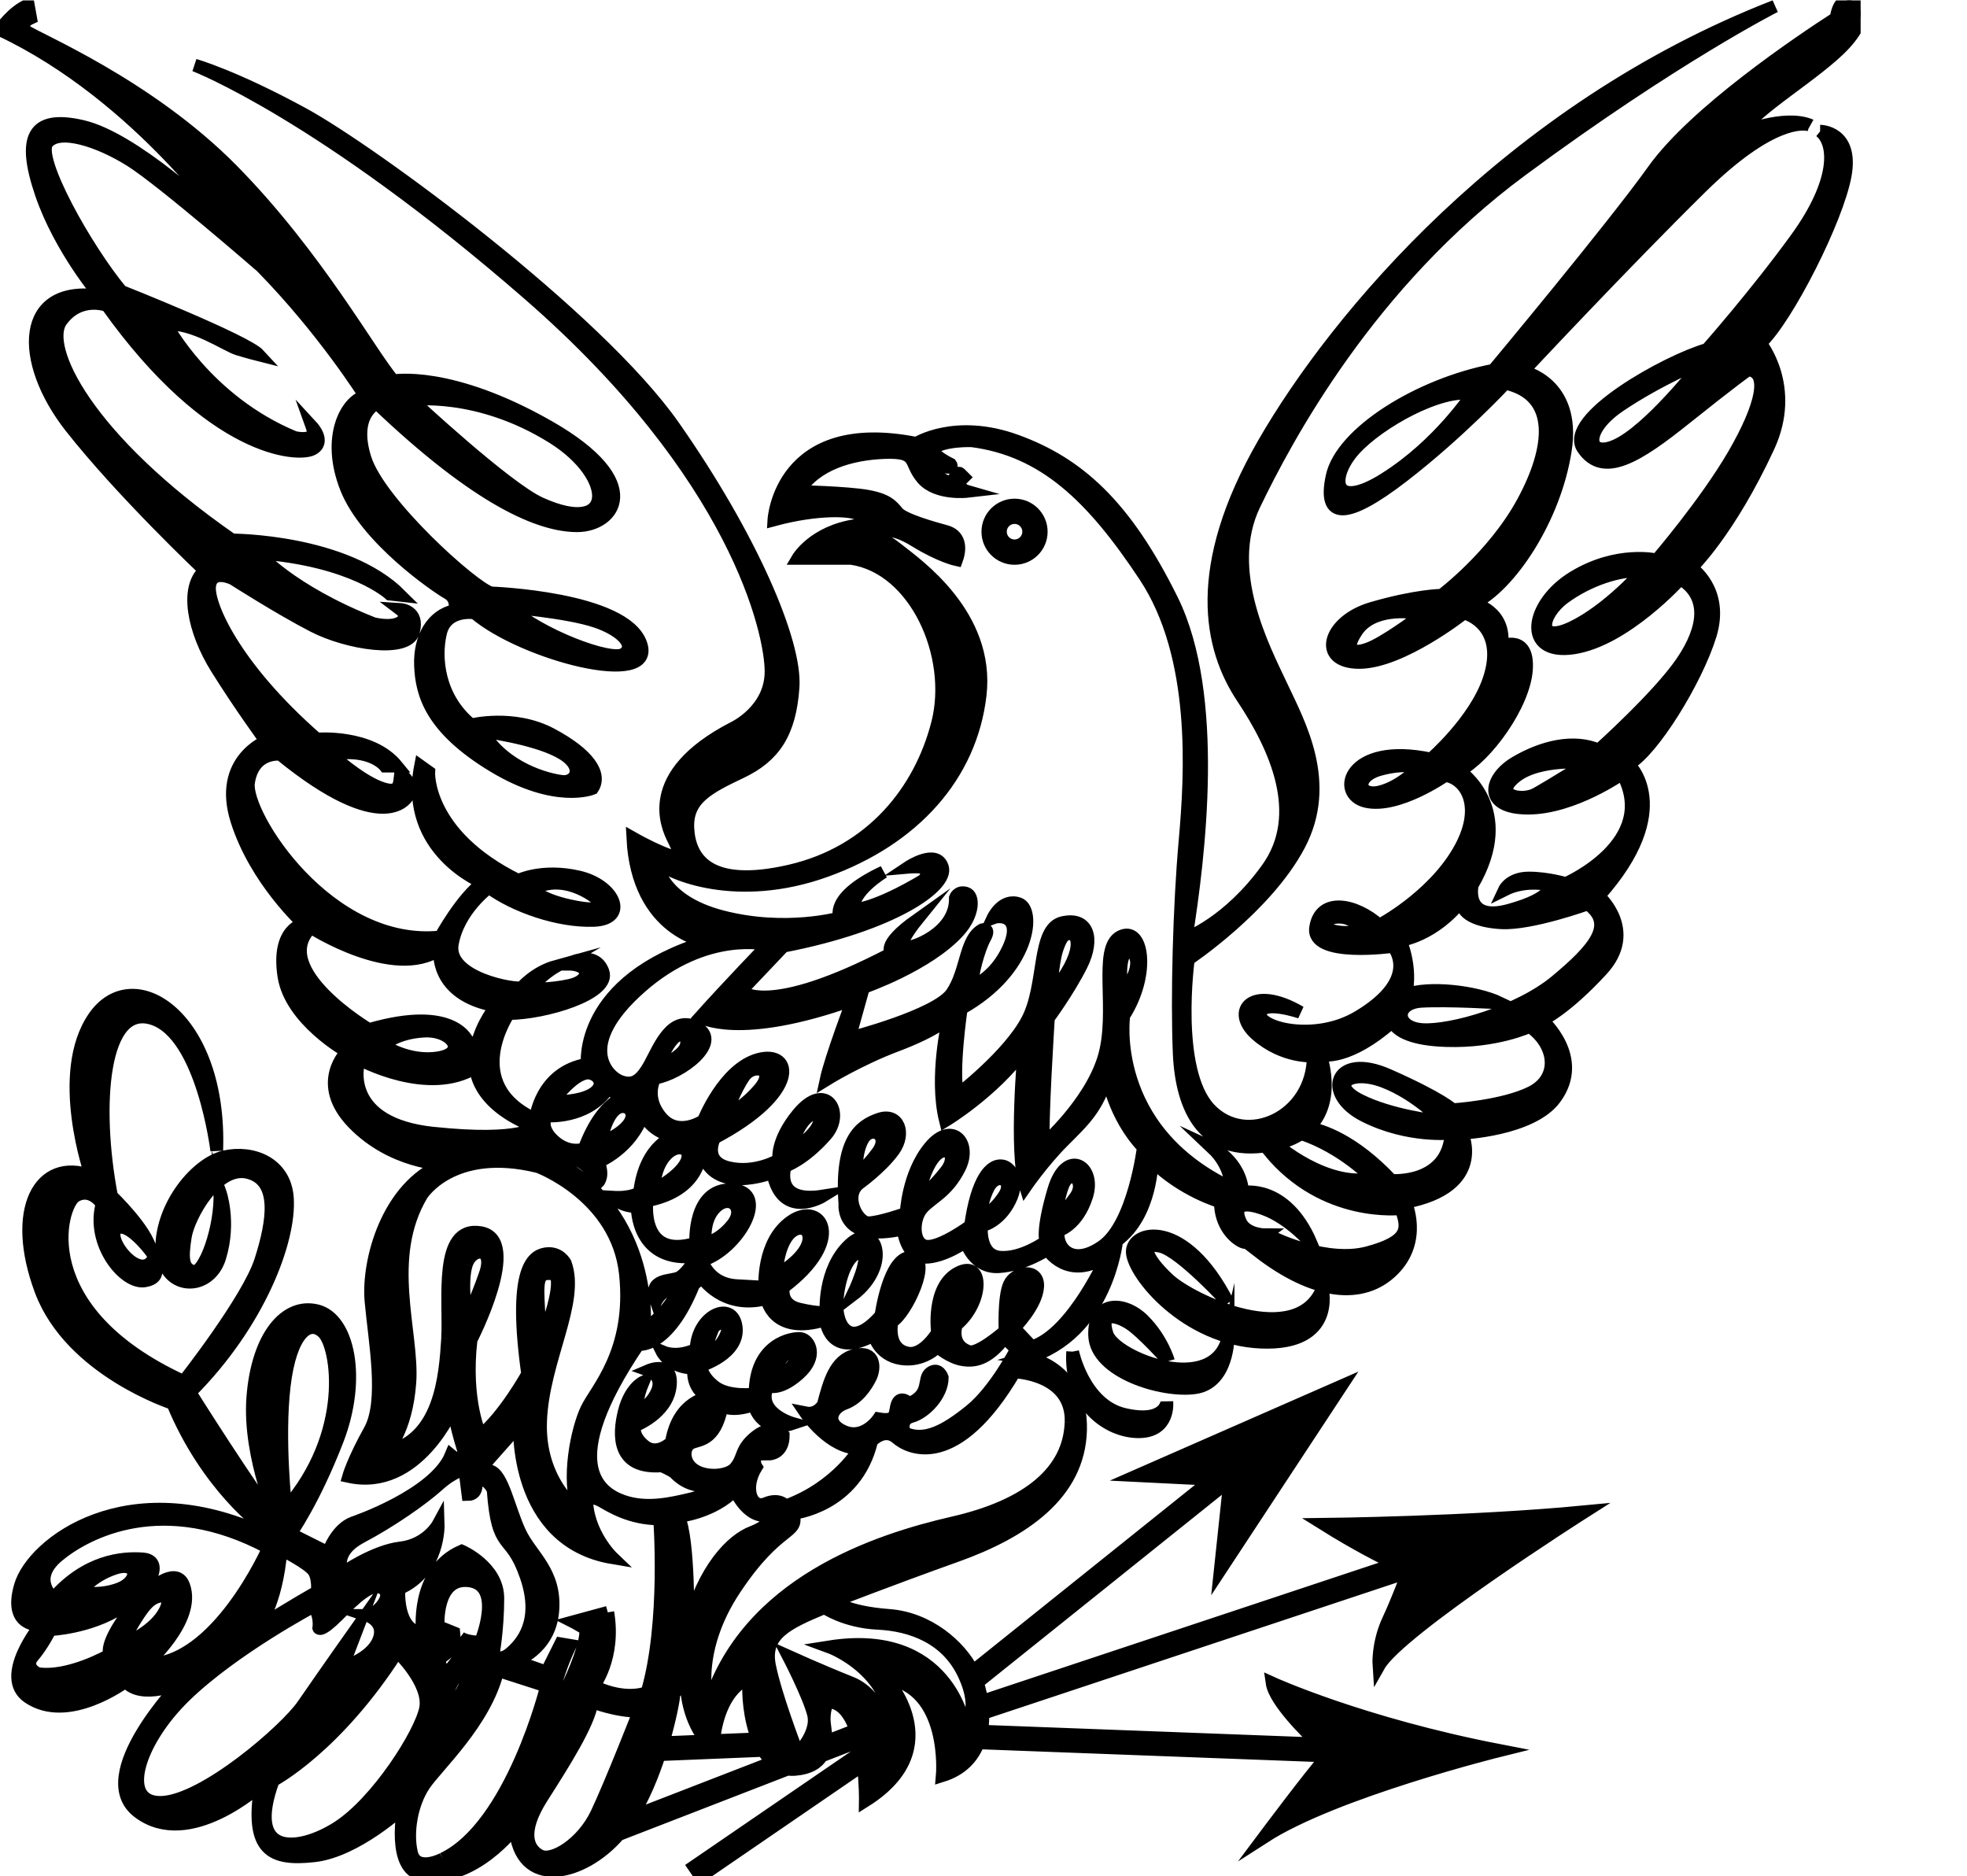 <?xml version="1.0" encoding="UTF-8" standalone="no"?>
<svg
   xmlns:dc="http://purl.org/dc/elements/1.1/"
   xmlns:cc="http://creativecommons.org/ns#"
   xmlns:rdf="http://www.w3.org/1999/02/22-rdf-syntax-ns#"
   xmlns:svg="http://www.w3.org/2000/svg"
   xmlns="http://www.w3.org/2000/svg"
   xmlns:sodipodi="http://sodipodi.sourceforge.net/DTD/sodipodi-0.dtd"
   xmlns:inkscape="http://www.inkscape.org/namespaces/inkscape"
   version="1.1"
   id="svg2"
   xml:space="preserve"
   width="82.2"
   height="78.4"
   viewBox="0 0 82.2 78.4"
   sodipodi:docname="vectorian124.pdf"><defs
     id="defs6"><clipPath
       clipPathUnits="userSpaceOnUse"
       id="clipPath32"><path
         d="M 0,0 H 58.331 V 58.802 H 0 Z"
         id="path30" /></clipPath></defs><sodipodi:namedview
     pagecolor="#ffffff"
     bordercolor="#666666"
     borderopacity="1"
     objecttolerance="10"
     gridtolerance="10"
     guidetolerance="10"
     inkscape:pageopacity="0"
     inkscape:pageshadow="2"
     inkscape:window-width="640"
     inkscape:window-height="480"
     id="namedview4" /><g
     id="g10"
     inkscape:groupmode="layer"
     inkscape:label="vectorian124"
     transform="matrix(1.333,0,0,-1.333,0,78.4)"><g
       id="g12"
       transform="translate(72,-13.199)"><g
         id="g14"
         transform="translate(-72,13.199)"><g
           id="g16"><g
             id="g18"><path
               d="m 31.806,41.705 c -0.244,0 -0.443,0.198 -0.443,0.443 0,0.246 0.198,0.443 0.443,0.443 0.244,0 0.443,-0.197 0.443,-0.443 0,-0.244 -0.199,-0.443 -0.443,-0.443 m 0,1.279 c -0.462,0 -0.837,-0.374 -0.837,-0.837 0,-0.462 0.375,-0.836 0.837,-0.836 0.462,0 0.837,0.374 0.837,0.836 0,0.463 -0.375,0.837 -0.837,0.837"
               style="fill:#000000;fill-opacity:1;fill-rule:nonzero;stroke:#000000;stroke-width:0.399;stroke-linecap:butt;stroke-linejoin:miter;stroke-miterlimit:10;stroke-dasharray:none;stroke-opacity:1"
               id="path20" /><path
               d="m 33.627,16.448 c 0,0 0.344,-1.673 1.625,-1.969 1.28,-0.295 1.329,0.393 1.329,0.393 0,0 0.098,-0.936 -0.886,-0.936 -0.984,0 -2.166,0.886 -2.068,2.511"
               style="fill:#000000;fill-opacity:1;fill-rule:nonzero;stroke:#000000;stroke-width:0.399;stroke-linecap:butt;stroke-linejoin:miter;stroke-miterlimit:10;stroke-dasharray:none;stroke-opacity:1"
               id="path22" /><path
               d="m 36.631,16.152 c 0,0 -0.837,0.936 -1.232,1.182 -0.394,0.247 -0.935,0.394 -0.689,-0.344 0.246,-0.739 3.348,-1.97 3.791,-0.099 0,0 0,-1.428 -1.033,-1.574 -1.034,-0.148 -3.102,0.492 -3.151,1.624 -0.048,1.132 0.936,1.083 1.527,0.492 0.591,-0.59 0.788,-1.281 0.788,-1.281"
               style="fill:#000000;fill-opacity:1;fill-rule:nonzero;stroke:#000000;stroke-width:0.399;stroke-linecap:butt;stroke-linejoin:miter;stroke-miterlimit:10;stroke-dasharray:none;stroke-opacity:1"
               id="path24" /><path
               d="m 38.501,17.974 c 0,0 -1.477,1.625 -2.117,1.773 -0.641,0.148 -0.492,-0.345 0.247,-1.034 0.738,-0.69 4.036,-2.215 4.824,-0.296 0,0 0.443,-1.772 -1.92,-1.673 -2.363,0.099 -3.988,2.117 -4.037,2.807 -0.049,0.688 1.624,1.132 3.003,-1.576"
               style="fill:#000000;fill-opacity:1;fill-rule:nonzero;stroke:#000000;stroke-width:0.399;stroke-linecap:butt;stroke-linejoin:miter;stroke-miterlimit:10;stroke-dasharray:none;stroke-opacity:1"
               id="path26" /><g
               id="g28"
               clip-path="url(#clipPath32)"><path
                 d="m 56.726,54.898 c 0.01,-0.003 0.02,-0.005 0.029,-0.01 0,0 -0.009,0.005 -0.029,0.01 m -7.935,-26.83 c -1.182,-0.985 -3.298,-1.576 -4.185,-1.527 -0.886,0.05 -0.886,0.837 -0.049,0.887 0.837,0.049 2.461,-0.05 2.461,-0.05 -0.76,0.36 -2.235,0.526 -2.946,0.258 0.206,0.86 -0.168,1.7 -0.168,1.7 0,0 1.07,0.139 1.951,1.291 -0.119,-0.453 0.487,-0.699 1.212,-0.737 0.935,-0.05 2.708,0.59 2.708,0.59 0.887,-0.64 0.197,-1.428 -0.985,-2.412 M 45.197,23.686 h -0.197 c 0,0 -1.379,0.148 -2.363,0.639 -0.985,0.492 -0.296,0.985 0.739,0.591 1.033,-0.394 1.821,-1.23 1.821,-1.23 m 2.807,0.886 c -0.886,-0.443 -2.462,-0.542 -2.462,-0.542 0,0 -0.345,0.345 -2.019,1.084 -1.674,0.739 -2.117,-0.592 -0.738,-1.279 1.378,-0.691 2.707,-0.542 2.707,-0.542 -0.098,-1.626 -1.871,-1.478 -1.871,-1.478 -1.186,1.261 -2.177,1.572 -2.594,1.649 0.898,0.853 0.367,2.289 0.367,2.289 0,0 0.719,-0.207 1.994,0.813 0.097,0.077 0.182,0.16 0.257,0.245 0.138,-0.334 0.661,-0.583 1.701,-0.614 1.576,-0.05 2.609,0.442 2.609,0.442 0.837,-0.589 0.936,-1.623 0.049,-2.067 m -27.325,0.887 c 0,0 0.148,0.516 0.443,0.812 0.296,0.296 0.59,-0.11 0.258,-0.443 -0.332,-0.333 -0.702,-0.368 -0.702,-0.368 m 2.068,-1.589 c 0,0 0.296,0.813 0.591,1.219 0.296,0.406 1.034,0.222 0.444,-0.443 -0.592,-0.665 -1.035,-0.777 -1.035,-0.777 m 1.994,-1.144 c 0,0 0.295,0.998 0.702,1.144 0.406,0.149 0.443,-0.516 -0.702,-1.144 m -2.289,-1.736 c 0.443,0.407 0.923,-0.037 0.517,-0.554 -0.406,-0.516 -0.85,-0.59 -0.85,-0.59 0,0 -0.111,0.738 0.333,1.144 m 1.884,-2.141 c 0,0 0.036,1.107 0.553,1.403 0.517,0.295 0.923,-0.555 -0.553,-1.403 m 3.766,-0.592 c 0,0 0.036,0.703 0.295,0.703 0.258,0 -0.295,-0.703 -0.295,-0.703 m 3.914,0.186 c 0.148,0 0.333,-0.186 -0.11,-0.554 0,0 -0.037,0.554 0.11,0.554 m -4.948,4.69 c 0.258,0.406 0.849,0.11 0.443,-0.443 -0.406,-0.555 -0.665,-0.667 -0.665,-0.667 0,0 -0.037,0.702 0.222,1.109 m 1.698,-1.958 c 0,0 0.148,0.923 0.517,1.367 0.37,0.443 0.776,0.074 0.37,-0.443 -0.406,-0.518 -0.887,-0.923 -0.887,-0.923 m 1.994,-0.554 c 0,0 -0.037,0.443 0.222,0.96 0.258,0.518 0.812,0.26 0.516,-0.221 -0.295,-0.481 -0.738,-0.738 -0.738,-0.738 m 2.4,0 c 0,0 -0.073,0.369 0.148,0.997 0.221,0.628 0.775,0.185 0.406,-0.331 -0.369,-0.517 -0.554,-0.665 -0.554,-0.665 m -9.084,8.579 c 0,0 -1.279,-1.329 -2.117,-2.265 0,0 1.182,-0.739 4.776,0.542 0,0 -0.689,-1.822 -0.837,-2.512 0,0 1.033,0.64 2.215,1.084 1.182,0.443 1.626,0.837 1.626,0.837 0,0 -0.444,-1.823 -0.099,-3.2 0,0 1.477,0.886 2.462,2.215 0,0 -0.296,-3.201 0.048,-4.284 0,0 0.542,0.788 1.182,1.428 0.64,0.641 1.083,1.035 1.379,2.069 0,0 0.197,-1.279 1.132,-2.265 0,0 -0.296,-2.412 -1.281,-3.101 -0.985,-0.69 -1.476,0 -1.378,0.492 0,0 0.59,0.148 0.887,1.084 0.295,0.934 -0.64,1.525 -1.034,0.196 -0.394,-1.328 -0.247,-1.625 -0.247,-1.625 0,0 -0.738,-0.541 -1.428,-0.492 -0.689,0.049 -0.591,0.985 -0.591,0.985 0,0 0.542,0.098 0.886,0.788 0.331,0.661 0,1.034 -0.197,1.083 -0.408,0.102 -0.837,-0.443 -1.033,-1.87 0,0 -0.936,-0.69 -1.378,-0.64 -0.444,0.049 -0.444,0.837 -0.148,1.182 0.295,0.344 0.787,0.491 1.182,1.279 0.393,0.787 -0.247,1.477 -0.935,0.639 -0.69,-0.836 -0.739,-2.068 -0.739,-2.068 0,0 -0.837,-0.296 -1.182,-0.296 -0.344,0 -0.788,0.838 -0.296,1.232 0,0 0.689,0.492 1.083,1.034 0.394,0.542 0.148,1.182 -0.443,0.985 -0.591,-0.197 -1.231,-0.641 -1.083,-2.66 0,0 -0.148,-1.23 1.822,-0.788 0,0 0.098,-0.886 0.689,-0.886 0.591,0 1.28,0.492 1.28,0.492 0,0 0.246,-0.837 1.034,-0.786 0.788,0.047 1.526,0.541 1.526,0.541 0,0 0.641,-1.034 1.872,-0.197 0,0 -1.083,-2.462 -2.363,-2.855 l -0.554,0.59 c 0,0 0.702,0.702 0.738,1.292 0.036,0.592 -0.702,0.481 -0.887,0.074 -0.184,-0.406 -0.135,-1.464 -0.135,-1.464 0,0 -0.837,-0.738 -1.133,-0.64 -0.614,0.204 -0.394,0.837 -0.394,0.837 0.837,0.689 0.887,2.068 0.05,1.625 -0.837,-0.443 -0.641,-1.871 -0.641,-1.871 0,0 -0.443,-0.739 -0.935,-0.639 -0.682,0.135 -0.492,0.984 -0.492,0.984 0.443,0.246 1.28,2.018 0.591,2.018 -0.69,0 -0.936,-1.822 -0.936,-1.822 -0.985,-1.133 -1.427,-0.296 -1.378,0.443 0.049,0.739 0.345,1.527 0.739,1.527 0.394,0 -0.247,-1.33 -0.247,-1.33 1.232,0.934 0.738,2.363 -0.099,1.575 -0.836,-0.788 -0.738,-2.117 -0.738,-2.117 0,0 -0.197,-0.049 -0.837,0.098 -0.64,0.148 -0.492,0.689 -0.492,0.689 1.97,1.477 1.182,2.708 0.247,2.068 C 23.878,19.896 23.977,18.467 23.977,18.467 l -0.887,0.049 c -0.885,0.051 -1.083,0.788 -1.083,0.788 1.132,0.346 2.167,2.167 0.936,2.216 -1.232,0.05 -1.132,-1.673 -1.132,-1.673 -1.772,-0.542 -1.527,1.329 -1.527,1.329 1.509,0.294 1.697,1.249 1.697,1.713 -0.012,0.081 -0.02,0.164 -0.022,0.256 0,0 0.022,-0.1 0.022,-0.256 0.232,-1.63 2.242,-0.827 2.242,-0.827 0.296,-1.526 1.576,-0.738 1.576,-0.738 -1.576,-0.247 -1.182,0.936 -1.182,0.936 0,0 0.591,0.196 1.28,0.984 0.598,0.683 0,1.723 -0.887,0.641 -0.706,-0.863 -0.591,-1.428 -0.591,-1.428 0,0 -0.738,-0.443 -1.575,-0.246 -0.837,0.197 -0.443,0.935 -0.443,0.935 2.707,1.428 2.461,2.757 1.378,2.462 -1.084,-0.295 -1.724,-1.919 -1.724,-1.919 0,0 -0.788,-0.542 -1.329,0.098 -0.542,0.64 -0.197,1.231 -0.197,1.231 0.837,0.148 2.117,1.132 1.33,1.576 -0.788,0.443 -1.182,-0.591 -1.477,-1.133 -0.296,-0.541 -0.542,-0.689 -0.936,-0.541 -0.393,0.147 -1.428,1.133 0.64,2.955 2.068,1.822 3.988,1.329 3.988,1.329 m 11.128,-0.393 c 0.148,0.443 0.886,0 0,-1.132 0,0 -0.148,0.688 0,1.132 M 33.577,14.233 c -0.048,-1.527 -1.328,-2.609 -3.692,-3.151 -2.364,-0.542 -6.5,-1.872 -7.681,-5.761 0,0 -0.542,1.625 0.837,3.693 1.378,2.068 2.018,1.673 1.822,2.363 0,0 1.969,0.197 2.462,2.266 0,0 0.394,0.443 0.788,0.098 0.394,-0.345 1.871,-1.033 3.693,2.069 0,0 1.822,-0.051 1.772,-1.576 m -6.056,-6.303 c 1.035,-0.05 2.167,-0.443 2.709,-1.624 0.541,-1.182 0,-1.575 0,-1.575 0,0 -0.493,3.052 -4.235,2.461 0,0 2.167,-0.788 1.97,-2.954 0,0 -0.296,1.428 -1.281,1.822 -0.984,0.393 -1.969,0.838 -1.969,0.838 0,0 0.64,-1.232 0.788,-1.822 C 25.625,4.59 25.214,4.071 25.065,3.903 L 24.999,3.877 C 24.906,4.117 24.307,5.694 24.125,6.601 23.928,7.586 24.667,7.931 25.848,8.423 c 0,0 0.64,-0.443 1.673,-0.492 M 25.887,4.221 c 0.013,0.212 -0.022,0.419 -0.039,0.559 -0.049,0.394 0.098,0.69 0.098,0.69 0.433,0 0.708,-0.385 0.882,-0.883 z m -2.137,0.089 -1.378,-0.056 c 0.201,1.725 1.112,1.953 1.112,1.953 -0.052,-0.488 0.019,-1.274 0.266,-1.897 M 19.799,1.862 c 0.373,0.596 0.662,1.306 0.872,1.952 l 3.257,0.133 c 0.086,-0.145 0.187,-0.27 0.303,-0.368 z M 18.709,1.974 C 18.266,1.038 17.33,0.447 16.936,0.644 16.543,0.841 16.297,1.382 16.986,2.465 c 0.689,1.084 1.477,2.315 1.576,3.005 0,0 0.738,-0.296 1.477,-0.296 0,0 -0.887,-2.266 -1.33,-3.2 M 13.884,0.545 c 0,0 -0.837,-0.443 -0.984,0.198 -0.148,0.639 -7.2e-4,1.525 0.394,2.117 0.393,0.591 1.92,1.969 2.313,3.593 l 1.527,-0.492 c 0,0 -1.083,-4.382 -3.25,-5.416 M 10.585,1.531 C 9.355,0.743 7.68,0.595 8.567,3.007 c 0,0 1.97,1.033 3.889,4.037 0,0 1.034,-0.985 0.887,-1.773 C 13.195,4.483 11.816,2.319 10.585,1.531 M 5.071,2.319 C 3.742,2.268 4.283,4.189 5.81,5.666 7.336,7.144 9.846,8.473 9.846,8.473 c 0,0 0.198,-0.296 0.148,-0.689 0,0 0.05,-0.149 0.591,0.393 0.542,0.542 1.083,1.084 1.428,0.837 0.345,-0.247 -0.246,-0.837 -0.492,-0.837 0,0 0.591,-0.197 0.345,-0.788 -0.247,-0.591 -1.132,-0.836 -1.132,-0.836 l 0.491,1.281 c 0,0 -1.042,-1.473 -1.723,-2.463 C 8.961,4.583 6.401,2.368 5.071,2.319 M 2.511,8.916 c 0,0 0.345,0.491 1.083,0.738 0.739,0.246 0.788,-0.393 0.148,-0.64 C 3.102,8.768 2.511,8.916 2.511,8.916 M 4.578,6.651 c 0,0 1.576,1.378 1.182,2.462 -0.394,1.083 -2.609,-1.625 -2.313,-2.167 0,0 -1.28,-0.739 -2.265,-0.591 0,0 -0.443,0.197 -0.147,0.542 0.295,0.344 0.542,0.836 0.542,0.836 0,0 1.231,0.05 2.216,0.689 0.984,0.64 1.329,1.477 0.689,1.527 C 3.841,9.999 2.708,9.9 1.674,8.719 c 0,0 -0.739,0.591 0.147,1.33 0.886,0.738 3.299,2.018 6.597,0.245 0,0 -1.624,-3.692 -3.841,-3.643 m -0.787,0.59 c 0,0 0.492,0.986 0.837,1.329 0.345,0.346 0.886,0.296 0.493,-0.344 C 4.727,7.586 3.791,7.241 3.791,7.241 m 5.022,3.003 c 0,0 0.886,-0.441 1.033,-0.688 0.148,-0.246 0.099,-0.639 0.099,-0.639 0,0 -0.886,-0.493 -1.871,-1.133 0,0 0.591,0.689 0.738,2.46 m 0.098,5.121 c 0.197,1.675 0.788,2.118 1.231,1.675 0.443,-0.443 0.886,-3.151 -1.182,-5.515 0,0 -0.246,2.167 -0.049,3.84 m 5.858,-8.664 c 0,0 -0.049,-0.937 -0.836,-1.576 0,0 -0.05,1.034 0.836,1.576 m -0.344,0.787 c 0,0 -0.197,-0.443 0.05,-0.542 l -0.493,-0.64 c 0,0 -0.443,0.54 -0.098,0.935 0,0 0.197,0.05 0.197,-0.197 0,0 0.197,0.147 0.148,0.59 l -0.492,0.199 c 0,0 -0.099,1.574 0.984,1.428 1.083,-0.148 0.344,-1.921 0.344,-1.921 0,0 -0.443,0 -0.64,0.148 m -3.102,3.15 c 0.935,0.493 1.92,1.182 2.413,1.626 0.492,0.443 0.836,0.492 0.836,0.492 l 0.099,-0.789 c 0.345,0 0.247,0.445 0.247,0.445 0.344,0.147 0.542,-0.296 0.542,-0.296 0.147,-2.018 0.541,-1.279 1.033,-2.708 C 16.986,7.98 16.345,7.291 16.001,6.995 15.657,6.701 15.46,6.946 15.46,6.946 c 0,0 0.147,0.788 0.147,1.773 0,0.985 -1.132,1.477 -1.132,1.477 C 12.998,9.556 13.244,7.635 13.244,7.635 c -0.837,0.05 -0.738,1.38 -0.738,1.38 1.28,0.541 1.232,2.018 1.232,2.018 0,0 -0.346,-0.641 -1.182,-0.739 -0.837,-0.097 -1.822,-0.787 -1.822,-0.787 0,0 -0.345,0.639 0.59,1.131 m 3.299,8.543 c 0.184,0.553 0.886,0.553 0.591,-0.296 -0.295,-0.85 -0.591,-1.441 -0.591,-1.441 0,0 -0.184,1.182 0,1.736 m -0.591,-2.326 c -0.074,-1.182 -0.221,-3.177 -1.92,-3.545 0,0 0.628,0.626 0.738,2.178 0.11,1.55 -0.813,3.878 0.369,5.871 0,0 0.96,1.551 3.655,0.886 0,0 2.475,-0.922 2.733,-3.36 0.259,-2.437 -0.923,-3.619 -1.219,-4.246 -0.295,-0.628 -0.628,-2.179 -0.258,-3.176 0,0 -1.256,0.887 -1.182,2.807 0.073,1.919 1.219,3.73 0.775,4.947 0,0 -0.185,0.37 -0.628,0.296 -0.443,-0.074 -0.997,-0.59 -0.554,-3.766 0,0 -0.738,-1.329 -1.477,-1.921 0,0 -0.517,1.072 -0.296,2.992 0,0 1.626,3.139 0.296,3.361 -1.328,0.221 -0.96,-2.143 -1.033,-3.323 m -0.444,6.438 c -2.806,0.294 -2.412,2.115 -2.313,2.313 0,0 2.167,-1.182 3.644,-0.246 0,0 -0.05,-1.132 1.87,-1.871 0,0 -0.393,-0.492 -3.201,-0.195 m 0.149,2.363 c -0.936,-0.148 -1.724,0.394 -1.724,0.394 0,0 0.393,0.394 1.281,0.443 0.886,0.049 1.378,-0.69 0.443,-0.837 m -3.988,4.086 c 0,0 2.609,-1.674 4.037,-0.689 0,0 -0.197,-1.428 1.772,-1.772 0,0 -0.443,-0.542 -0.591,-1.181 l -0.295,0.049 c 0,0 -0.394,1.182 -3.102,0.394 0,0 -3.151,1.872 -1.822,3.2 m 9.083,-6.757 c 0,0 0.148,0.923 0.553,1.108 0.406,0.185 0.923,-0.48 -0.553,-1.108 m -1.514,-4.099 c 0.406,-0.036 -0.074,-1.477 -0.332,-2.104 0,0 -0.074,0.406 -0.111,1.291 -0.029,0.705 0.038,0.85 0.443,0.813 M 19.054,8.275 17.97,7.98 c 0,0 0.099,-0.05 0.345,-0.197 0.247,-0.149 -0.542,-2.167 -1.132,-2.807 0,0 0.147,1.133 0.69,2.264 l -0.296,0.05 -0.443,-0.887 -0.985,0.346 c 0,0 1.083,0.344 1.182,1.575 0.098,1.231 -0.689,1.724 -1.033,2.462 -0.346,0.738 -0.542,1.822 -0.936,1.921 l -0.221,0.16 1.145,1.292 c 0,0 -0.184,-3.656 2.917,-4.173 0,0 -0.813,0.776 -0.813,1.884 0,0 0.221,0.037 0.48,-0.111 0.259,-0.148 0.886,-0.555 1.809,-0.555 0,0 0.247,-3.274 -0.394,-5.44 0,0 -0.64,-0.295 -1.674,0.197 0,0 0.689,0.885 0.444,2.314 m 3.027,8.136 c 0,0 0.148,0.48 0.258,0.739 0.111,0.258 0.665,0.333 0.406,-0.222 C 22.488,16.375 22.081,16.411 22.081,16.411 m 2.142,-0.774 c 0,0 0.111,0.443 0.333,0.663 0.221,0.222 0.738,0.333 0.369,-0.183 -0.369,-0.517 -0.701,-0.48 -0.701,-0.48 m -2.733,-1.811 c 0,0 0.075,0.518 0.332,0.592 0.259,0.075 0.111,-0.37 -0.332,-0.592 M 22.148,4.244 20.787,4.188 c 0.228,0.772 0.335,1.386 0.335,1.477 0,0.197 0.393,0.296 0.393,0.296 0.065,-0.908 0.408,-1.451 0.633,-1.718 m -0.879,7.036 c 0,0 1.107,0.122 1.773,0.836 0,0 0.443,-1.083 1.23,-0.738 0,0 -0.049,-0.344 -0.688,-0.591 -0.641,-0.246 -1.527,-1.132 -2.019,-3.003 0,0 0.049,2.806 -0.296,3.496 m 5.095,3.951 c 0,0 0.037,0.517 0.333,0.665 0.294,0.148 0.406,-0.48 -0.333,-0.665 m 3.545,3.139 c 0.148,0.294 0.48,0.146 0.259,-0.259 -0.222,-0.406 -0.333,-0.48 -0.333,-0.48 0,0 -0.074,0.443 0.074,0.739 m 0.296,-2.18 c 0.294,-0.038 0.738,-0.038 1.292,0.701 0,0 0.148,-0.147 0.37,-0.369 0,0 -0.665,-1.292 -1.44,-1.92 -0.776,-0.628 -1.44,-0.997 -2.068,-0.702 0,0 -0.185,0.407 0.221,0.518 0.406,0.111 0.96,0.664 0.96,1.219 0,0 -0.111,0.331 -0.369,0.146 -0.258,-0.183 0.037,-0.664 -0.665,-0.96 0,0 -0.258,0.258 -0.37,0 -0.111,-0.259 0.037,-0.59 -0.591,-0.479 0,0 -0.443,-0.665 -1.07,-0.407 -0.628,0.259 -0.406,0.739 0,0.886 0.406,0.147 0.665,0.517 0.813,0.814 0.148,0.294 0.148,0.849 -0.481,0.7 -0.628,-0.148 -0.812,-0.848 -0.997,-1.55 0,0 -0.184,-0.332 -0.554,-0.258 0,0 0.776,-1.145 1.699,-1.109 0,0 -0.701,-1.218 -2.326,-1.809 0,0 -0.184,0.26 -0.627,0.074 -0.444,-0.184 -0.702,0.482 -0.296,1.145 0,0 -0.148,0.222 0.075,0.519 0.221,0.295 0.405,0.109 0.331,-0.111 0,0 0.444,0 0.444,0.589 0,0 -0.333,0.37 -0.85,-0.036 -0.517,-0.406 -0.369,-0.664 -0.664,-0.998 -0.296,-0.332 -1.403,-0.332 -1.551,0.333 0,0 -0.073,0.294 0.148,0.443 0.221,0.148 0.775,0 0.997,1.182 0,0 0.295,-0.222 0.997,0.036 0,0 0.221,-0.924 1.219,-0.591 0,0 -1.182,0.333 -0.776,1.182 0,0 0.333,-0.184 0.96,0.37 0.628,0.553 0.332,1.071 0.074,1.109 -0.258,0.036 -1.439,-0.148 -1.439,-1.736 0,0 -0.813,-0.111 -1.256,0.221 -0.443,0.333 -0.443,0.665 -0.443,0.665 0,0 1.218,0.369 1.107,1.219 -0.111,0.848 -1.218,0.369 -1.256,-0.702 0,0 -0.553,-0.296 -1.07,-0.074 0,0 0.258,-0.517 0.997,-0.517 0,0 -0.111,-0.628 0.48,-0.923 0,0 -0.96,-0.074 -1.182,-1.403 0,0 -0.443,-0.443 -0.85,-0.111 -0.406,0.332 -0.295,0.628 -0.295,0.628 0,0 0.997,0.37 1.107,1.219 0.111,0.849 -0.665,0.517 -0.665,0.517 0,0 0.518,-0.184 0.221,-0.738 -0.295,-0.555 -0.848,-0.702 -0.406,0.369 0,0 -0.406,-0.185 -0.591,-0.924 -0.185,-0.738 -0.221,-1.809 1.182,-1.698 0,0 0.333,-0.148 0.406,-0.222 0.074,-0.074 0.481,-0.516 1.145,-0.369 0,0 0,-0.295 -0.628,-0.443 -0.628,-0.148 -1.404,-0.333 -2.142,-0.074 -0.739,0.259 -2.067,1.145 0.48,4.912 0,0 0.923,-0.148 1.736,1.882 l 0.258,0.222 c 0,0 0.665,-1.033 2.031,-0.665 0,0 0.185,-1.182 1.846,-0.665 0,0 0.111,-1.255 1.514,-0.479 0,0 0.147,-0.628 0.85,-0.739 0.701,-0.109 1.144,0.37 1.144,0.37 0,0 0.408,-0.356 0.814,-0.407 m -9.712,5.318 c 0,0 0,0.849 0.516,1.218 0.517,0.37 1.145,-0.295 -0.516,-1.218 m -0.443,-0.074 c 0,0 -0.222,-0.185 -0.849,-0.147 0,0 0.258,-0.296 0.775,-0.296 0,0 -0.036,-1.809 1.884,-1.551 0,0 -0.295,-0.516 -0.554,-0.665 -0.258,-0.148 -0.997,0 -0.739,-0.739 0,0 0.259,0.517 0.702,0.296 0,0 -0.406,-0.776 -1.071,-1.182 0,0 0.369,3.582 -2.917,5.354 0,0 0.886,0.369 1.477,-0.738 0,0 0.184,0.185 0,0.628 0,0 1.033,0.406 1.403,1.514 0,0 0.271,-0.64 1.033,-0.701 0,0 -0.959,-0.221 -1.144,-1.772 m -2.917,2.401 c 0,0 1.255,-0.111 1.921,0.848 0,0 0.221,-0.185 0.775,-0.185 0,0 -0.886,0 -1.514,-1.698 0,0 -0.48,-0.184 -0.96,0.259 -0.481,0.443 -0.222,0.776 -0.222,0.776 m 1.404,1.329 c 0.479,-0.147 0.479,-0.886 -1.219,-0.886 0,0 0.738,1.033 1.219,0.886 m 14.598,3.889 c 0.148,0.443 0.246,0.492 0.443,0.492 0.197,0 0.493,-0.542 -0.64,-1.92 0,0 0.05,0.984 0.197,1.428 M 17.33,45.103 c 1.969,-1.231 1.973,-3.143 -0.394,-2.068 -1.083,0.493 -4.037,3.25 -4.037,3.25 0,0 2.068,0.294 4.431,-1.182 m 1.33,-5.76 c 0.885,-0.296 1.28,-0.788 0.885,-1.035 -0.393,-0.246 -2.609,0.592 -3.594,1.477 0,0 1.822,-0.148 2.709,-0.443 m -1.133,-4.087 c 0.837,-0.443 0.542,-0.984 0.098,-0.935 -0.443,0.049 -1.822,0.393 -2.51,1.575 0,0 1.576,-0.197 2.412,-0.64 m 0.346,-4.184 c 0.738,-0.197 1.622,-0.948 0.197,-0.689 -1.083,0.197 -1.378,0.54 -1.378,0.54 0,0 0.443,0.346 1.182,0.149 m 23.706,-1.33 c -0.332,0.259 0.739,0.628 1.108,-0.11 0,0 -0.775,-0.148 -1.108,0.11 m 1.662,4.247 c -0.665,-0.148 -0.775,0.48 0,0.702 0.775,0.221 1.255,0.074 1.255,0.074 0,0 -0.591,-0.627 -1.255,-0.775 m -0.147,4.578 c -0.592,-0.295 -1.034,-0.222 -0.554,0.48 0.48,0.702 1.588,0.628 2.068,0.517 0,0 -0.924,-0.702 -1.514,-0.997 m 0.332,5.244 c -1.698,-1.072 -1.736,0.073 -0.96,0.923 0.775,0.849 2.695,1.92 3.692,1.736 0,0 -1.034,-1.589 -2.733,-2.658 m 4.726,-9.884 c -0.443,-0.246 -1.378,-0.049 -0.639,0.541 0.738,0.591 2.264,0.443 2.264,0.443 0,0 -1.182,-0.738 -1.625,-0.984 m 1.133,5.218 c -1.133,-0.541 -0.985,0.394 -0.246,0.936 0.738,0.542 1.723,0.885 2.462,0.837 0,0 -1.083,-1.231 -2.215,-1.773 m 1.576,5.809 c -1.084,-0.639 -1.331,0.296 -0.099,1.134 1.231,0.836 2.658,1.427 2.658,1.427 0,0 -1.477,-1.919 -2.559,-2.561 m 6.203,9.749 c 0.492,-0.394 0.542,-1.575 -0.738,-3.348 C 55.044,49.584 53.517,47.86 53.517,47.86 c -1.231,-0.345 -4.53,-2.167 -3.889,-3.102 0.64,-0.936 1.723,-0.246 3.2,0.936 1.477,1.182 1.969,1.527 1.969,1.527 0.69,-0.05 0.443,-1.132 -0.443,-2.66 -0.887,-1.525 -2.412,-3.298 -2.412,-3.298 0,0 -1.231,0.296 -2.61,-0.542 -1.378,-0.836 -1.624,-2.461 0,-2.215 1.625,0.246 3.348,2.165 3.348,2.165 0.887,-0.541 0.788,-1.526 0.049,-2.609 -0.738,-1.083 -2.609,-2.757 -2.609,-2.757 -0.788,0.345 -1.773,0.099 -2.609,-0.394 -0.837,-0.491 -1.034,-1.428 0.393,-1.428 1.428,0 2.955,1.084 2.955,1.084 1.181,-2.167 -1.773,-3.447 -1.773,-3.447 0,0 -0.566,0.173 -1.157,0.173 -0.591,0 -0.764,-0.37 -0.764,-0.37 0.69,0.346 1.428,0.149 1.428,0.149 0,0 0.148,-0.394 -1.279,-0.788 -1.428,-0.393 -1.158,0.788 -1.158,0.788 1.404,2.4 -0.406,3.581 -0.406,3.581 0.848,0.443 2.03,2.068 2.104,3.177 0.074,1.108 -0.775,0.738 -0.775,0.738 0.147,1.108 -0.886,1.33 -0.886,1.33 1.144,0.554 2.548,2.658 2.88,4.8 0.333,2.141 -1.33,2.474 -1.33,2.474 0,0 3.139,3.36 5.576,5.761 2.201,2.168 3.227,2.015 3.406,1.966 -0.815,0.309 -2.113,-0.232 -2.113,-0.232 0.296,0.666 2.363,1.848 3.213,2.77 0.849,0.922 0.443,1.403 0.11,1.367 -0.331,-0.038 -0.369,-0.556 -0.369,-0.556 -1.144,-0.737 -4.431,-2.953 -5.724,-4.762 -1.292,-1.809 -5.022,-6.277 -5.022,-6.277 -2.326,-0.444 -4.763,-1.958 -5.059,-3.324 -0.295,-1.365 0.443,-1.365 2.216,0 1.773,1.367 3.213,2.917 3.213,2.917 1.662,-0.369 1.477,-2.03 0.553,-3.73 -0.923,-1.697 -2.548,-2.916 -2.548,-2.916 0,0 -0.775,0 -2.178,-0.407 -1.404,-0.406 -1.736,-1.699 -0.406,-1.699 1.329,0 3.287,1.551 3.287,1.551 0.591,-0.184 1.219,-0.812 0.775,-2.105 -0.443,-1.292 -1.81,-2.474 -1.81,-2.474 -2.585,0.554 -3.027,-1.108 -2.031,-1.33 0.998,-0.221 2.475,0.814 2.475,0.814 0.628,-0.075 1.255,-0.96 0.406,-2.401 -0.85,-1.44 -2.474,-2.29 -2.474,-2.29 -0.739,0.665 -1.846,0.887 -1.994,-0.074 -0.148,-0.959 2.436,-0.591 2.436,-0.591 0.407,-0.591 0.259,-1.402 -1.107,-2.215 -1.366,-0.812 -3.139,-0.333 -3.065,0.111 0.074,0.443 1.255,0.037 1.255,0.037 -1.514,0.886 -2.216,0.037 -1.367,-0.702 0.85,-0.739 1.773,-0.665 1.773,-0.665 0,-1.919 -2.105,-2.88 -3.25,-1.661 -1.145,1.218 -0.665,4.69 -0.665,4.69 0,0 2.437,1.624 3.471,3.582 1.033,1.958 0,3.802 -0.554,4.985 -0.554,1.181 -1.846,3.619 -0.85,5.686 0.997,2.068 3.582,6.943 8.383,10.488 4.8,3.544 7.939,5.132 7.939,5.132 C 47.302,55.368 41.874,48.832 39.621,44.918 37.369,41.005 37.923,38.492 38.957,36.943 39.991,35.391 40.951,33.286 39.733,31.588 c -1.219,-1.699 -2.548,-2.179 -2.548,-2.179 0.406,2.548 1.033,7.606 -0.443,10.598 -1.477,2.99 -2.954,4.283 -4.874,4.985 -1.921,0.701 -3.139,-0.074 -3.139,-0.074 -4.283,0.85 -4.468,-2.399 -4.468,-2.399 1.366,0.369 2.425,0.32 2.671,0.172 0.247,-0.148 -0.098,-0.346 -0.098,-0.346 -1.329,-0.197 -1.822,-1.033 -1.822,-1.033 h 1.674 c 2.019,-0.296 3.25,-3.053 2.707,-5.169 -0.541,-2.118 -2.068,-4.038 -4.627,-4.629 -2.561,-0.591 -3.151,0.394 -3.201,1.33 -0.049,0.936 0.64,1.279 1.673,1.772 1.033,0.492 1.527,1.23 1.625,2.658 0.098,1.428 -1.329,4.727 -3.742,8.174 -2.413,3.447 -9.453,8.616 -11.62,9.797 -2.167,1.182 -3.397,1.527 -3.397,1.527 0,0 3.987,-1.527 10.486,-7.189 6.498,-5.661 7.582,-10.585 7.582,-11.816 0,-1.231 -1.182,-1.773 -1.182,-1.773 -2.856,-1.477 -2.068,-3.102 -1.871,-3.496 0.197,-0.394 0.246,-0.591 0.246,-0.591 -0.493,0.05 -1.526,0.639 -1.526,0.639 0.148,-2.953 2.313,-3.249 2.313,-3.249 -4.037,-1.231 -3.742,-3.841 -3.742,-3.841 -1.477,-0.246 -1.625,-1.722 -1.625,-1.722 -2.363,1.083 -0.837,3.311 -0.837,3.311 1.109,0 3.213,0.616 2.955,1.316 -0.258,0.703 -1.108,0.234 -1.108,0.234 0.739,0 0.739,-0.517 0.074,-0.665 C 17.207,27.785 16.691,27.821 16.691,27.821 c 0.11,0.333 0.738,0.703 0.738,0.703 -0.664,-0.184 -1.071,-0.666 -1.071,-0.666 -0.221,-0.072 -2.363,0.296 -2.178,1.367 0.185,1.07 1.145,1.773 1.145,1.773 0.812,-0.591 2.179,-1.072 3.286,-1.034 1.109,0.037 0.665,1.108 -0.48,1.365 -1.145,0.26 -1.884,-0.11 -1.884,-0.11 -2.917,1.439 -2.806,3.397 -2.806,3.397 l -0.258,0.184 C 12.666,32.142 15.14,31.146 15.14,31.146 14.475,30.665 13.811,29.446 13.811,29.446 10.303,29.076 7.644,33.286 7.791,34.284 c 0.148,0.997 0.997,0.885 0.997,0.885 3.213,-2.622 4.062,-1.44 4.062,-1.107 0,0.332 -0.295,0.479 -0.295,0.479 -0.038,-0.294 0,-0.664 -0.665,-0.405 -0.665,0.258 -1.514,1.033 -1.514,1.033 1.255,0.222 1.699,-0.369 1.699,-0.369 h 0.369 c -0.812,0.997 -2.511,0.849 -2.511,0.849 -2.622,2.29 -3.434,4.247 -3.361,4.801 0.074,0.554 0.738,0.221 0.738,0.221 0,0 1.441,-0.923 2.511,-1.476 1.072,-0.555 2.954,-0.85 3.139,-0.184 0.185,0.664 -0.405,0.701 -0.405,0.701 0,0 0.295,-0.222 0,-0.406 -0.297,-0.185 -0.85,-0.038 -0.85,-0.038 -2.621,1.034 -3.619,2.216 -3.619,2.216 2.991,-0.221 4.136,-1.292 4.136,-1.292 l 0.333,-0.037 C 10.82,41.89 7.275,41.89 7.275,41.89 2.696,45.066 1.329,47.946 1.92,48.759 c 0.591,0.811 1.44,0.479 1.44,0.479 3.286,-4.615 5.982,-4.727 6.425,-4.505 0.443,0.221 0,0.701 0,0.701 C 9.97,44.918 9.231,45.103 9.231,45.103 c -2.769,1.145 -4.024,3.546 -4.024,3.546 0.849,0.074 1.883,-0.665 2.253,-0.776 0.368,-0.111 0.663,-0.185 0.663,-0.185 -0.406,0.444 -4.319,1.994 -4.319,1.994 -1.108,1.331 -2.696,4.173 -2.326,4.653 0.369,0.48 1.624,0.074 2.621,-0.554 0.997,-0.628 4.099,-3.323 4.099,-3.323 1.957,-1.994 3.25,-4.062 3.25,-4.062 -0.592,-0.148 -1.219,-1.293 -0.592,-2.88 0.628,-1.588 2.843,-3.102 3.176,-3.287 0.333,-0.183 0.221,-0.553 0.221,-0.553 -0.701,-0.148 -1.108,-0.849 -1.07,-1.736 0.037,-0.886 0.332,-1.958 2.289,-3.139 1.957,-1.181 3.102,-0.701 3.102,-0.701 0.296,0.443 -0.111,1.07 -1.292,1.699 -1.182,0.628 -2.512,0.294 -2.512,0.294 -1.033,0.85 -1.144,2.106 -0.959,2.882 0.184,0.775 1.07,0.627 1.07,0.627 1.514,-1.292 5.724,-2.4 5.207,-0.96 -0.517,1.441 -4.69,1.587 -4.69,1.587 -0.554,0.148 -3.508,2.807 -3.951,4.211 -0.444,1.403 0.369,1.736 0.369,1.736 3.213,-3.066 5.133,-3.841 6.278,-3.841 1.144,0 2.215,1.33 -0.887,3.102 -3.102,1.773 -4.874,1.44 -4.874,1.44 -0.702,0.812 -2.4,3.914 -5.058,6.61 -2.659,2.695 -6.204,4.136 -6.463,4.357 -0.258,0.222 0.148,0.405 0.148,0.405 L 0.887,58.655 C 0.406,58.469 0,57.879 0,57.879 4.395,55.812 7.311,51.528 7.311,51.528 6.646,52.193 4.173,54.483 2.585,54.852 0.997,55.221 0.702,54.483 1.292,52.747 1.883,51.012 3.138,49.535 3.138,49.535 0.628,49.904 0.591,47.504 2.215,45.435 3.841,43.368 6.425,40.931 6.425,40.931 5.797,40.413 6.056,39.047 6.795,37.866 7.533,36.684 8.345,35.576 8.345,35.576 c 0,0 -1.514,-0.591 -0.923,-2.473 0.591,-1.884 2.104,-3.251 2.104,-3.251 0,0 -0.853,-0.127 -0.628,-1.624 0.209,-1.391 1.981,-2.376 1.981,-2.376 0,0 -1.021,-0.984 0.197,-2.24 1.218,-1.255 2.806,-1.292 2.806,-1.292 -1.736,-0.702 -2.363,-3.029 -2.252,-4.284 0.111,-1.255 0.48,-3.138 -0.038,-4.062 -0.516,-0.923 -0.664,-1.439 -0.664,-1.439 2.178,-0.48 3.286,2.178 3.286,2.178 0.148,-1.108 0.517,-1.699 0.332,-1.699 -0.184,0 -0.406,0.185 -0.406,0.185 -0.517,-1.256 -3.065,-2.117 -3.065,-2.117 -0.541,-0.197 -0.788,-0.936 -0.788,-0.936 l -1.182,0.591 c 0,0 0.738,1.034 1.477,2.954 0.738,1.92 0.345,3.791 -0.64,4.037 C 8.961,17.974 8.075,16.94 7.926,15.02 7.779,13.1 8.764,10.983 8.764,10.983 c -0.887,1.132 -2.807,4.186 -2.807,4.186 2.166,2.166 3.151,4.776 3.052,6.105 -0.08,1.081 -1.083,1.477 -1.969,1.281 -0.886,-0.197 -1.97,-1.527 -1.97,-2.856 0,-1.328 1.477,-1.427 1.822,-0.295 0.344,1.132 0,2.067 0,2.067 0.05,-1.133 -0.493,-2.61 -0.837,-2.51 -0.344,0.098 -0.344,0.443 -0.246,1.083 0.098,0.639 0.985,2.264 1.969,2.018 C 8.764,21.815 8.567,20.535 8.173,19.304 7.779,18.073 5.76,15.513 5.76,15.513 0.935,17.728 1.871,21.027 2.363,21.323 c 0.492,0.294 0.837,-0.247 0.837,-0.247 -0.344,-1.23 0.689,-2.509 1.33,-2.412 0.635,0.098 0.246,0.64 0.246,0.64 -0.443,-0.64 -1.477,0.69 -1.132,0.985 0.345,0.296 1.083,-0.689 1.083,-0.689 -0.098,0.64 -1.231,1.724 -1.231,1.724 -0.542,2.855 -0.296,6.055 1.28,5.563 1.576,-0.493 2.019,-4.136 2.019,-4.136 0.147,4.185 -2.61,5.957 -3.841,4.185 C 1.723,25.163 2.856,21.963 2.856,21.963 1.231,22.554 0.344,20.879 1.28,18.369 2.216,15.858 5.416,14.824 5.416,14.824 6.499,12.214 8.222,10.983 8.222,10.983 L 8.271,10.737 C 3.988,12.707 1.034,10.442 0.64,9.113 0.247,7.784 1.28,7.881 1.28,7.881 c 0,0 -1.33,-1.623 -0.393,-2.264 1.255,-0.859 3.052,0.492 3.052,0.492 0.492,-0.591 1.723,-0.05 1.723,-0.05 0,0 -2.806,-2.905 -1.329,-4.037 C 5.923,0.803 8.173,2.86 8.173,2.86 7.828,0.792 8.517,0.497 9.846,0.644 c 1.33,0.147 2.807,1.527 2.807,1.527 0,0 -0.394,-1.97 0.591,-2.118 1.613,-0.241 2.905,1.477 2.905,1.477 0.144,-1.96 2.096,-1.553 3.246,-0.222 l 5.293,2.051 c 0.072,-0.011 0.146,-0.014 0.225,-0.008 0.467,0.038 0.716,0.208 0.847,0.424 l 1.173,0.454 c 0.027,-0.109 0.05,-0.22 0.07,-0.331 L 21.756,0.305 21.965,0 27.063,3.493 c 0.073,-0.611 0.065,-1.125 0.065,-1.125 2.658,1.673 0.64,3.839 0.64,3.839 2.018,-0.295 1.772,-3.052 1.772,-3.052 0.615,0.192 0.959,0.58 1.131,1.03 l 10.86,-0.41 0.022,-0.077 C 41.153,3.266 39.634,1.235 39.634,1.235 c 2.215,1.428 7.385,2.708 7.385,2.708 -4.332,0.837 -7.139,2.117 -7.139,2.117 0.082,-0.57 1.107,-1.578 1.458,-1.909 L 30.772,4.55 c 0.034,0.184 0.045,0.373 0.041,0.558 L 44.138,9.534 C 44.06,9.319 43.808,8.64 43.523,8.029 c -0.344,-0.738 -0.295,-1.427 -0.295,-1.427 0.64,1.132 6.45,4.826 6.45,4.826 -3.595,-0.345 -8.174,-0.394 -8.174,-0.394 0.992,-0.62 1.787,-1.025 2.242,-1.24 L 30.78,5.486 c -0.042,0.293 -0.119,0.561 -0.206,0.772 l 0.116,-0.145 7.864,6.302 -0.298,-2.809 3.791,5.761 -6.4,-2.806 2.352,-0.117 -7.503,-6.013 c -0.407,0.794 -1.389,1.656 -2.628,1.748 -1.329,0.098 -1.723,0.443 -1.723,0.443 0,0 1.772,0.69 3.84,1.429 2.068,0.738 3.841,1.919 3.891,3.939 0.049,2.018 -1.675,2.264 -1.675,2.264 2.512,0.739 2.807,3.669 2.807,3.669 1.108,0.813 1.108,2.511 1.108,2.511 0.96,-0.959 2.142,-1.292 2.142,-1.292 0,-0.739 0.443,-1.145 0.702,-1.256 0.258,-0.111 0.701,0.223 0.701,0.223 0,0 -0.591,0 -0.775,0.405 -0.185,0.406 -0.074,0.703 0.738,0.406 0.812,-0.295 1.477,-1.07 1.477,-1.07 -0.812,1.883 -2.141,1.588 -2.141,1.588 -0.074,0.997 -0.96,1.403 -0.96,1.403 0.628,-0.592 0.591,-1.256 0.591,-1.256 -3.877,1.847 -3.36,5.392 -3.36,5.392 0.85,1.33 0.592,2.843 -0.111,2.474 -0.702,-0.37 -0.074,-2.363 -0.517,-3.804 -0.443,-1.439 -1.883,-2.695 -1.883,-2.695 -0.074,0.48 0.148,3.951 0.148,3.951 0,0 0.628,0.85 1.034,1.66 0.406,0.814 0.221,1.515 -0.59,1.331 -0.813,-0.185 -0.518,-1.958 -1.109,-3.065 -0.59,-1.108 -2.178,-2.326 -2.178,-2.326 -0.185,0.702 0.111,2.696 0.111,2.696 2.178,1.219 2.326,3.101 1.809,3.286 -0.517,0.185 -0.813,-0.442 -0.813,-0.442 0.296,0.11 0.923,0 0.481,-0.962 -0.444,-0.96 -1.145,-1.181 -1.145,-1.181 0,0.37 0.222,1.181 0.406,1.514 0.184,0.332 -0.074,0.259 -0.074,0.259 -0.554,-0.296 -0.48,-1.292 -0.96,-1.994 -0.48,-0.702 -3.212,-1.404 -3.212,-1.404 l 0.443,1.587 c 0,0 2.031,0.701 2.991,1.774 0.471,0.524 0.48,1.108 0.221,1.182 -0.258,0.073 -0.333,-0.148 -0.333,-0.148 0.037,-1.108 -1.403,-1.625 -1.624,-1.551 -0.221,0.074 0.406,0.85 0.406,0.85 -1.144,-0.813 -0.775,-1.034 -0.775,-1.034 -3.951,-2.068 -4.726,-1.181 -4.726,-1.181 l 1.33,1.402 c 3.434,0.665 5.169,1.884 4.985,2.475 -0.184,0.591 -1.07,0 -1.07,0 0,0 0.406,0.036 0.553,-0.037 0.148,-0.074 -0.074,-0.369 -0.074,-0.369 -1.551,-0.924 -2.179,-0.924 -2.179,-0.924 -0.111,0.555 0.923,1.182 0.923,1.182 -1.736,-0.812 -1.366,-1.439 -1.366,-1.439 0,0 -1.699,-0.481 -3.692,0.036 -1.995,0.517 -2.069,1.736 -2.069,1.736 0.443,-0.406 2.549,-1.292 5.317,-0.296 2.77,0.997 4.543,2.992 4.838,5.502 0.295,2.511 -1.994,4.1 -2.548,4.543 -0.554,0.443 -0.849,0.516 -0.849,0.516 0.259,0.111 0.591,0.259 1.367,-0.222 0.775,-0.479 1.292,-0.59 1.292,-0.59 0.148,0.406 0.075,0.775 -0.332,0.886 -0.406,0.111 -1.329,0.37 -1.514,0.591 -0.184,0.222 -0.332,0.406 -0.96,0.517 -0.628,0.111 -2.142,0.148 -2.142,0.148 0.517,0.849 1.625,1.181 2.696,1.219 1.07,0.037 0.739,-0.296 1.182,-0.812 0.443,-0.517 1.403,-0.406 1.403,-0.406 -0.258,0.074 -0.258,0.295 -0.258,0.295 l 0.148,0.147 -0.111,0.111 c -0.111,0.111 -0.185,-0.294 -0.37,-0.258 -0.184,0.036 -0.665,0.406 -0.665,0.406 0.148,0.333 0.517,0.073 0.517,0.073 0.332,-0.073 0.222,0.074 0.222,0.074 -0.591,0.296 -0.591,0.48 -0.591,0.48 0.369,0.295 1.255,0.258 1.255,0.258 2.253,-0.295 3.767,-1.736 5.429,-4.247 1.661,-2.51 1.44,-6.203 1.255,-8.271 -0.185,-2.068 -0.259,-4.947 -0.185,-6.683 0.074,-1.736 0.776,-3.36 3.028,-2.843 0.327,0.075 0.587,0.188 0.796,0.326 1.314,-0.436 2.243,-1.409 2.243,-1.409 -1.477,-0.296 -3.04,1.083 -3.04,1.083 L 39.781,22.751 c 1.723,-2.117 4.136,-1.821 4.136,-1.821 0.247,-0.641 0.247,-1.034 -1.034,-1.379 -1.279,-0.345 -2.905,0.443 -2.905,0.443 -0.098,-0.246 -0.541,-0.394 -0.541,-0.394 1.772,-1.378 3.298,-1.527 4.234,-0.591 0.935,0.936 0.393,2.118 0.393,2.118 2.56,0.491 1.772,2.167 1.772,2.167 0,0 2.167,0.097 2.906,1.082 0.958,1.279 -0.395,2.462 -0.395,2.462 0,0 0.739,0.344 1.871,1.576 1.132,1.23 -0.098,2.313 -0.098,2.313 2.462,2.757 0.935,4.136 0.935,4.136 0.739,0.393 2.117,2.609 2.56,4.037 0.443,1.428 -0.591,2.117 -0.591,2.117 0,0 1.182,1.133 2.413,3.792 0.87,1.878 -0.247,3.248 -0.247,3.248 0.837,0.788 2.413,3.891 2.659,5.268 0.246,1.378 -0.788,1.378 -0.788,1.378"
                 style="fill:#000000;fill-opacity:1;fill-rule:nonzero;stroke:#000000;stroke-width:0.399;stroke-linecap:butt;stroke-linejoin:miter;stroke-miterlimit:10;stroke-dasharray:none;stroke-opacity:1"
                 id="path34" /></g></g></g></g></g></g></svg>
